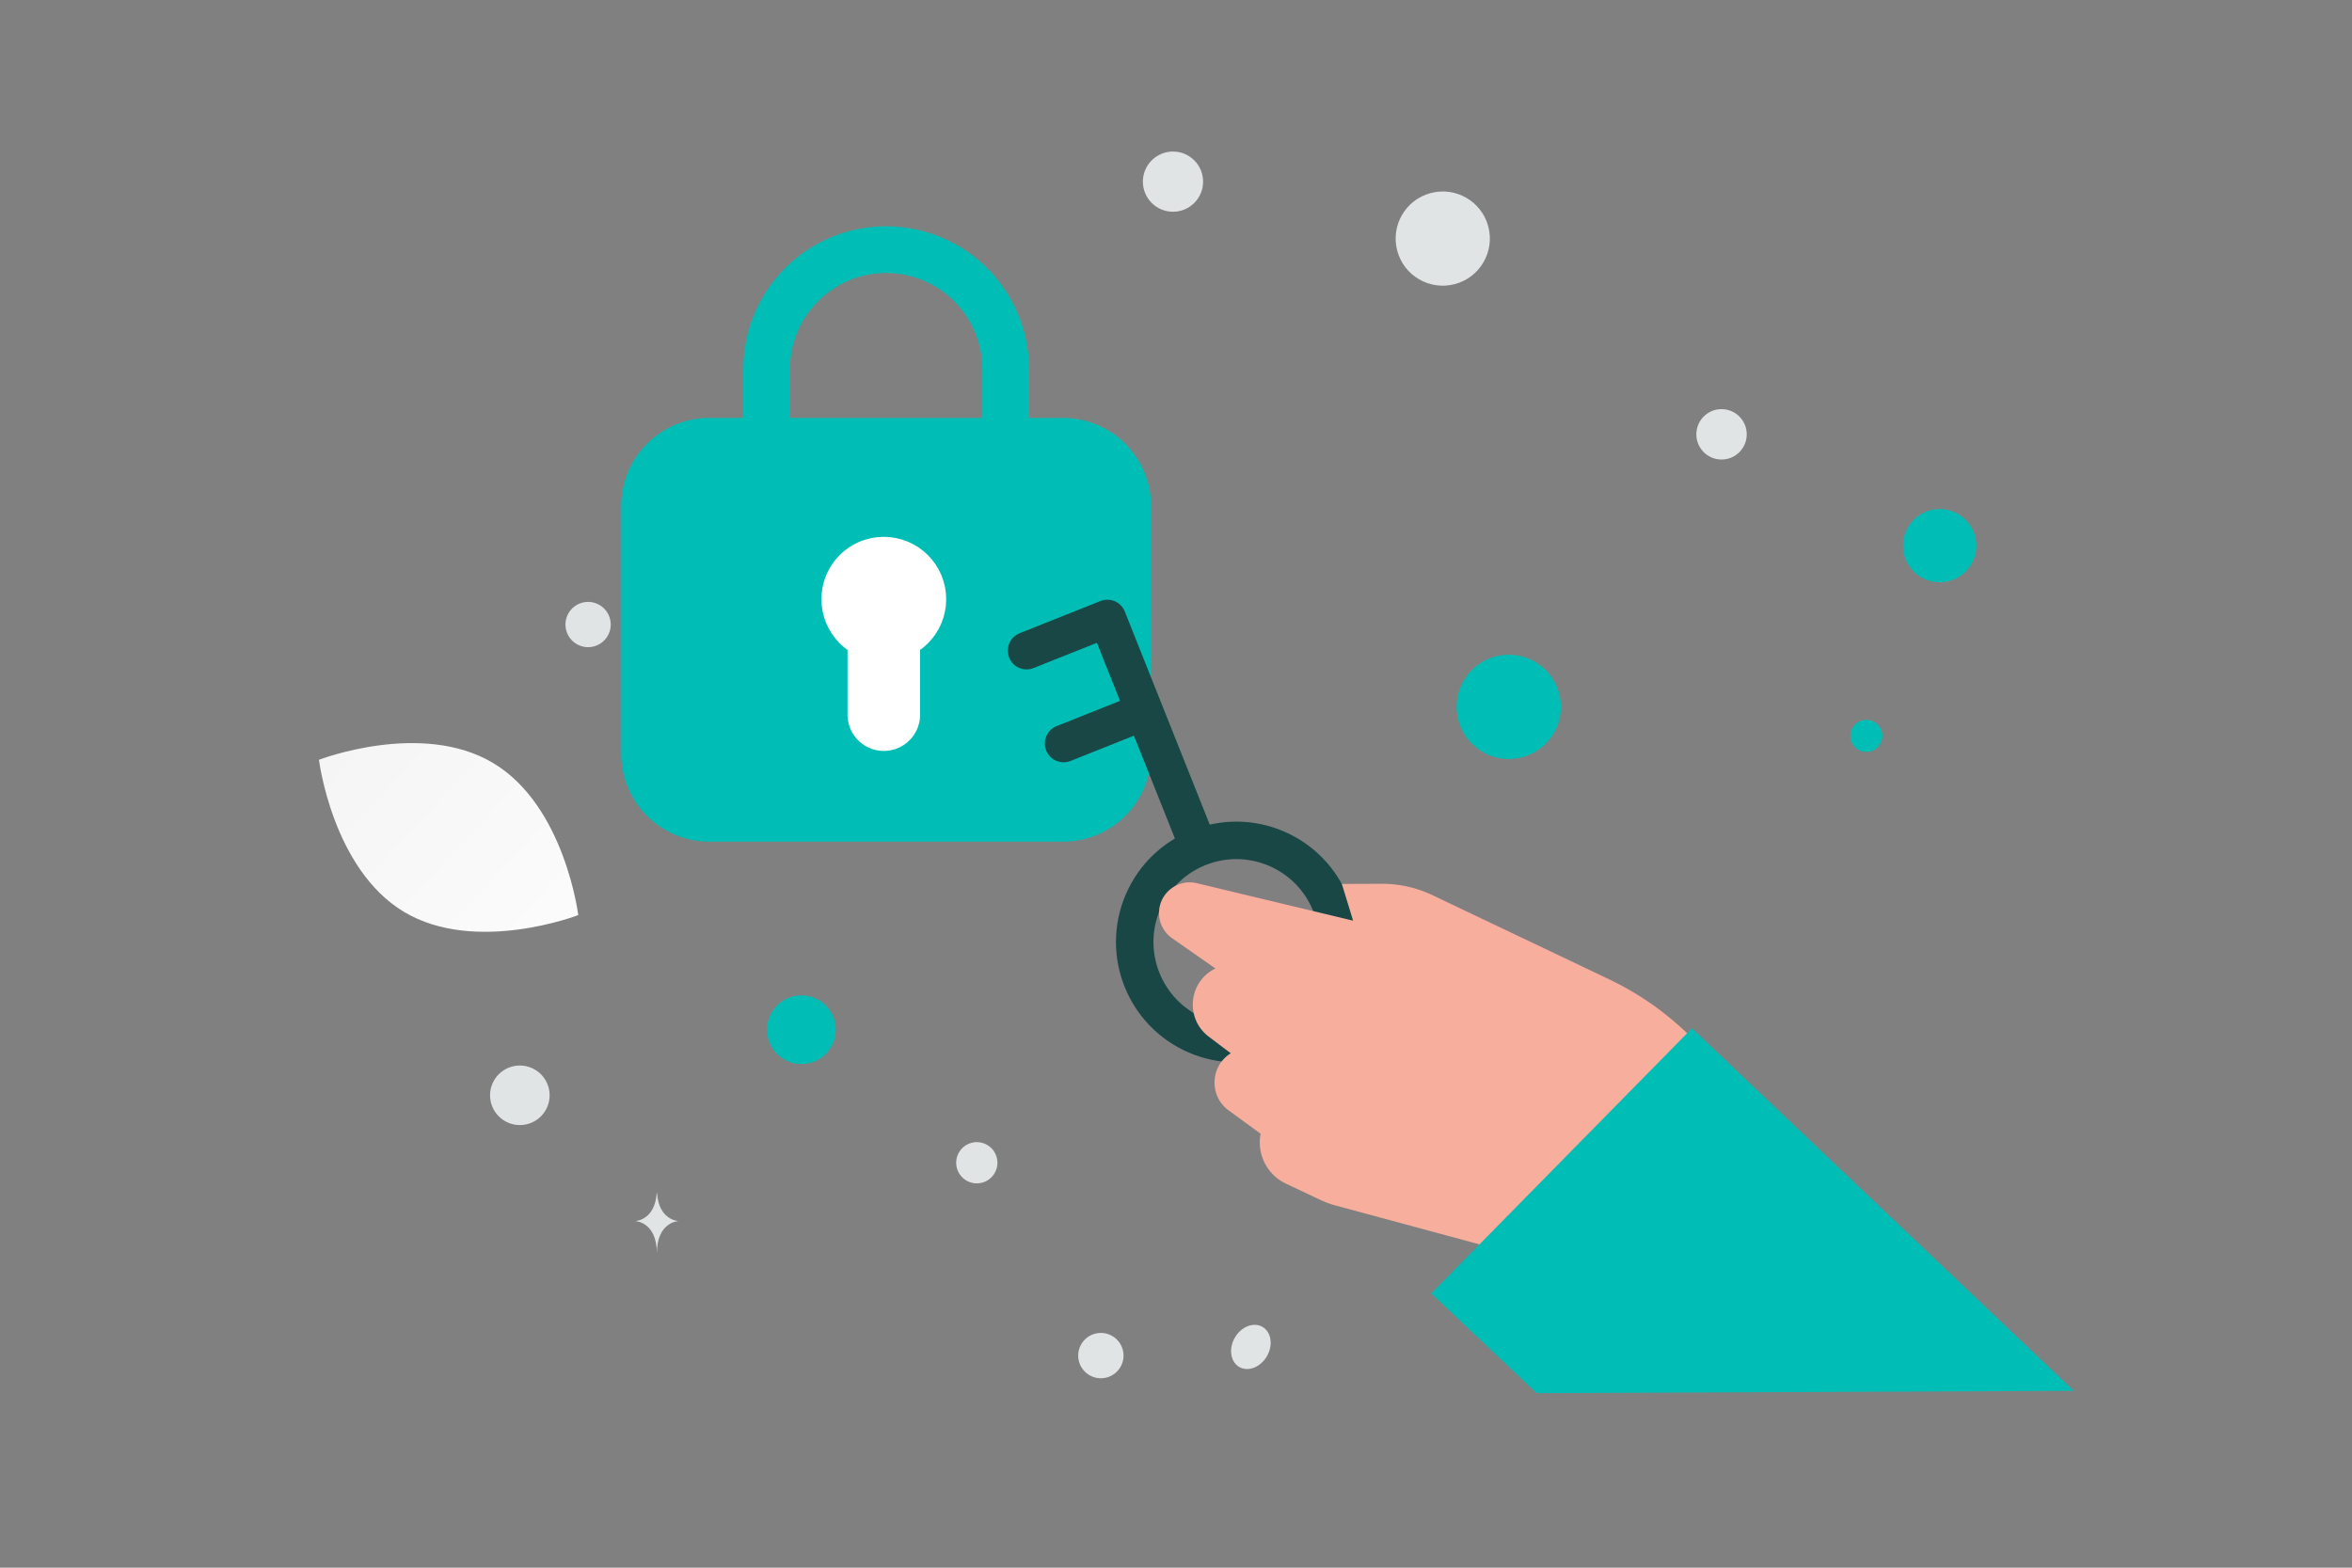 <svg width="900" height="600" viewBox="0 0 900 600" fill="none" xmlns="http://www.w3.org/2000/svg"><rect x="0" y="0" width="900" height="600" fill="#808080" stroke="none"/><path fill="transparent" d="M0 0h900v600H0z"/><path d="M154.581 348.994c27.392 16.417 66.691 1.241 66.691 1.241s-5.139-41.788-32.547-58.186c-27.392-16.417-66.674-1.26-66.674-1.26s5.138 41.788 32.53 58.205z" fill="url(#a)"/><circle cx="742.224" cy="208.842" r="14.028" transform="rotate(180 742.224 208.842)" fill="#00BEB5"/><circle cx="577.337" cy="270.535" r="19.953" transform="rotate(180 577.337 270.535)" fill="#00BEB5"/><circle cx="386.238" cy="179.266" r="11.548" transform="rotate(180 386.238 179.266)" fill="#00BEB5"/><circle r="13.152" transform="matrix(-1 0 0 1 306.665 394.1)" fill="#00BEB5"/><circle r="6.137" transform="matrix(-1 0 0 1 714.17 281.647)" fill="#00BEB5"/><circle r="7.891" transform="scale(1 -1) rotate(60 572.287 101.193)" fill="#E1E4E5"/><circle r="11.398" transform="matrix(-1 0 0 1 198.92 419.202)" fill="#E1E4E5"/><circle r="8.675" transform="scale(1 -1) rotate(60 659.942 105.401)" fill="#E1E4E5"/><circle r="9.644" transform="matrix(-1 0 0 1 658.754 166.232)" fill="#E1E4E5"/><circle r="8.661" transform="scale(1 -1) rotate(-75 -43.236 -266.15)" fill="#E1E4E5"/><circle r="11.521" transform="matrix(-1 0 0 1 448.848 69.522)" fill="#E1E4E5"/><ellipse rx="8.863" ry="7.09" transform="scale(1 -1) rotate(60 685.77 156.77)" fill="#E1E4E5"/><circle r="18.024" transform="scale(1 -1) rotate(-75 216.536 -405.396)" fill="#E1E4E5"/><path d="M264.489 179.332h.126c.748 10.593 8.625 10.756 8.625 10.756s-8.686.169-8.686 12.409c0-12.24-8.687-12.409-8.687-12.409s7.874-.163 8.622-10.756zm-13.198 277.281h.121c.718 10.562 8.281 10.724 8.281 10.724s-8.34.169-8.34 12.373c0-12.204-8.34-12.373-8.34-12.373s7.56-.162 8.278-10.724z" fill="#E1E4E5"/><path d="M293.346 175.586v-34.301 0c0-25.258 20.478-45.736 45.735-45.736v0c25.257 0 45.735 20.478 45.735 45.736v34.301" stroke="#00BEB5" stroke-width="17.873" stroke-linecap="round" stroke-linejoin="round"/><path fill-rule="evenodd" clip-rule="evenodd" d="M406.747 315.481H271.414c-14.954 0-27.066-12.112-27.066-27.066v-94.733c0-14.955 12.112-27.067 27.066-27.067h135.333c14.955 0 27.067 12.112 27.067 27.067v94.733c0 14.954-12.112 27.066-27.067 27.066z" fill="#00BEB5" stroke="#00BEB5" stroke-width="13.312" stroke-linecap="round" stroke-linejoin="round"/><path d="M338.192 273.519v-33.943m-.038-20.219c-5.511 0-9.984 4.473-9.944 9.984 0 5.511 4.473 9.983 9.983 9.983 5.511 0 9.984-4.472 9.984-9.983s-4.473-9.984-10.023-9.984" stroke="#fff" stroke-width="27.776" stroke-linecap="round" stroke-linejoin="round"/><path d="m423.741 236.704 34.956 87.705m-65.88-75.382 30.924-12.325m-16.757 47.869 30.923-12.325m50.548 52.562c-19.729-8.485-42.6.631-51.084 20.36-8.484 19.728.631 42.599 20.36 51.084 19.728 8.484 42.6-.632 51.084-20.36 8.484-19.729-.631-42.6-20.36-51.084" stroke="#184745" stroke-width="14.349" stroke-linecap="round" stroke-linejoin="round"/><path fill-rule="evenodd" clip-rule="evenodd" d="m681.966 446.327-19.674-30.553a113.324 113.324 0 0 0-46.54-40.955l-67.559-32.188a45.083 45.083 0 0 0-19.581-4.382l-15.146.065 4.298 14.046-59.775-14.328c-6.955-1.667-13.774 3.214-14.44 10.335a11.753 11.753 0 0 0 4.969 10.725l16.557 11.57c-10.321 5.027-11.694 19.18-2.533 26.098l8.415 6.355c-7.94 4.957-8.352 16.371-.789 21.887l12.207 8.904a17.466 17.466 0 0 0 9.683 19.105l13.038 6.164a36.1 36.1 0 0 0 6.001 2.211l60.239 16.285 67.341 44.726 43.289-76.07z" fill="#F8AE9D"/><path fill-rule="evenodd" clip-rule="evenodd" d="M793.578 532.318 647.432 393.575l-99.766 101.454 40.369 38.172 205.543-.883z" fill="#00BEB5"/><defs><linearGradient id="a" x1="260.58" y1="401.839" x2="40.176" y2="197.055" gradientUnits="userSpaceOnUse"><stop stop-color="#fff"/><stop offset="1" stop-color="#EEE"/></linearGradient></defs></svg>
